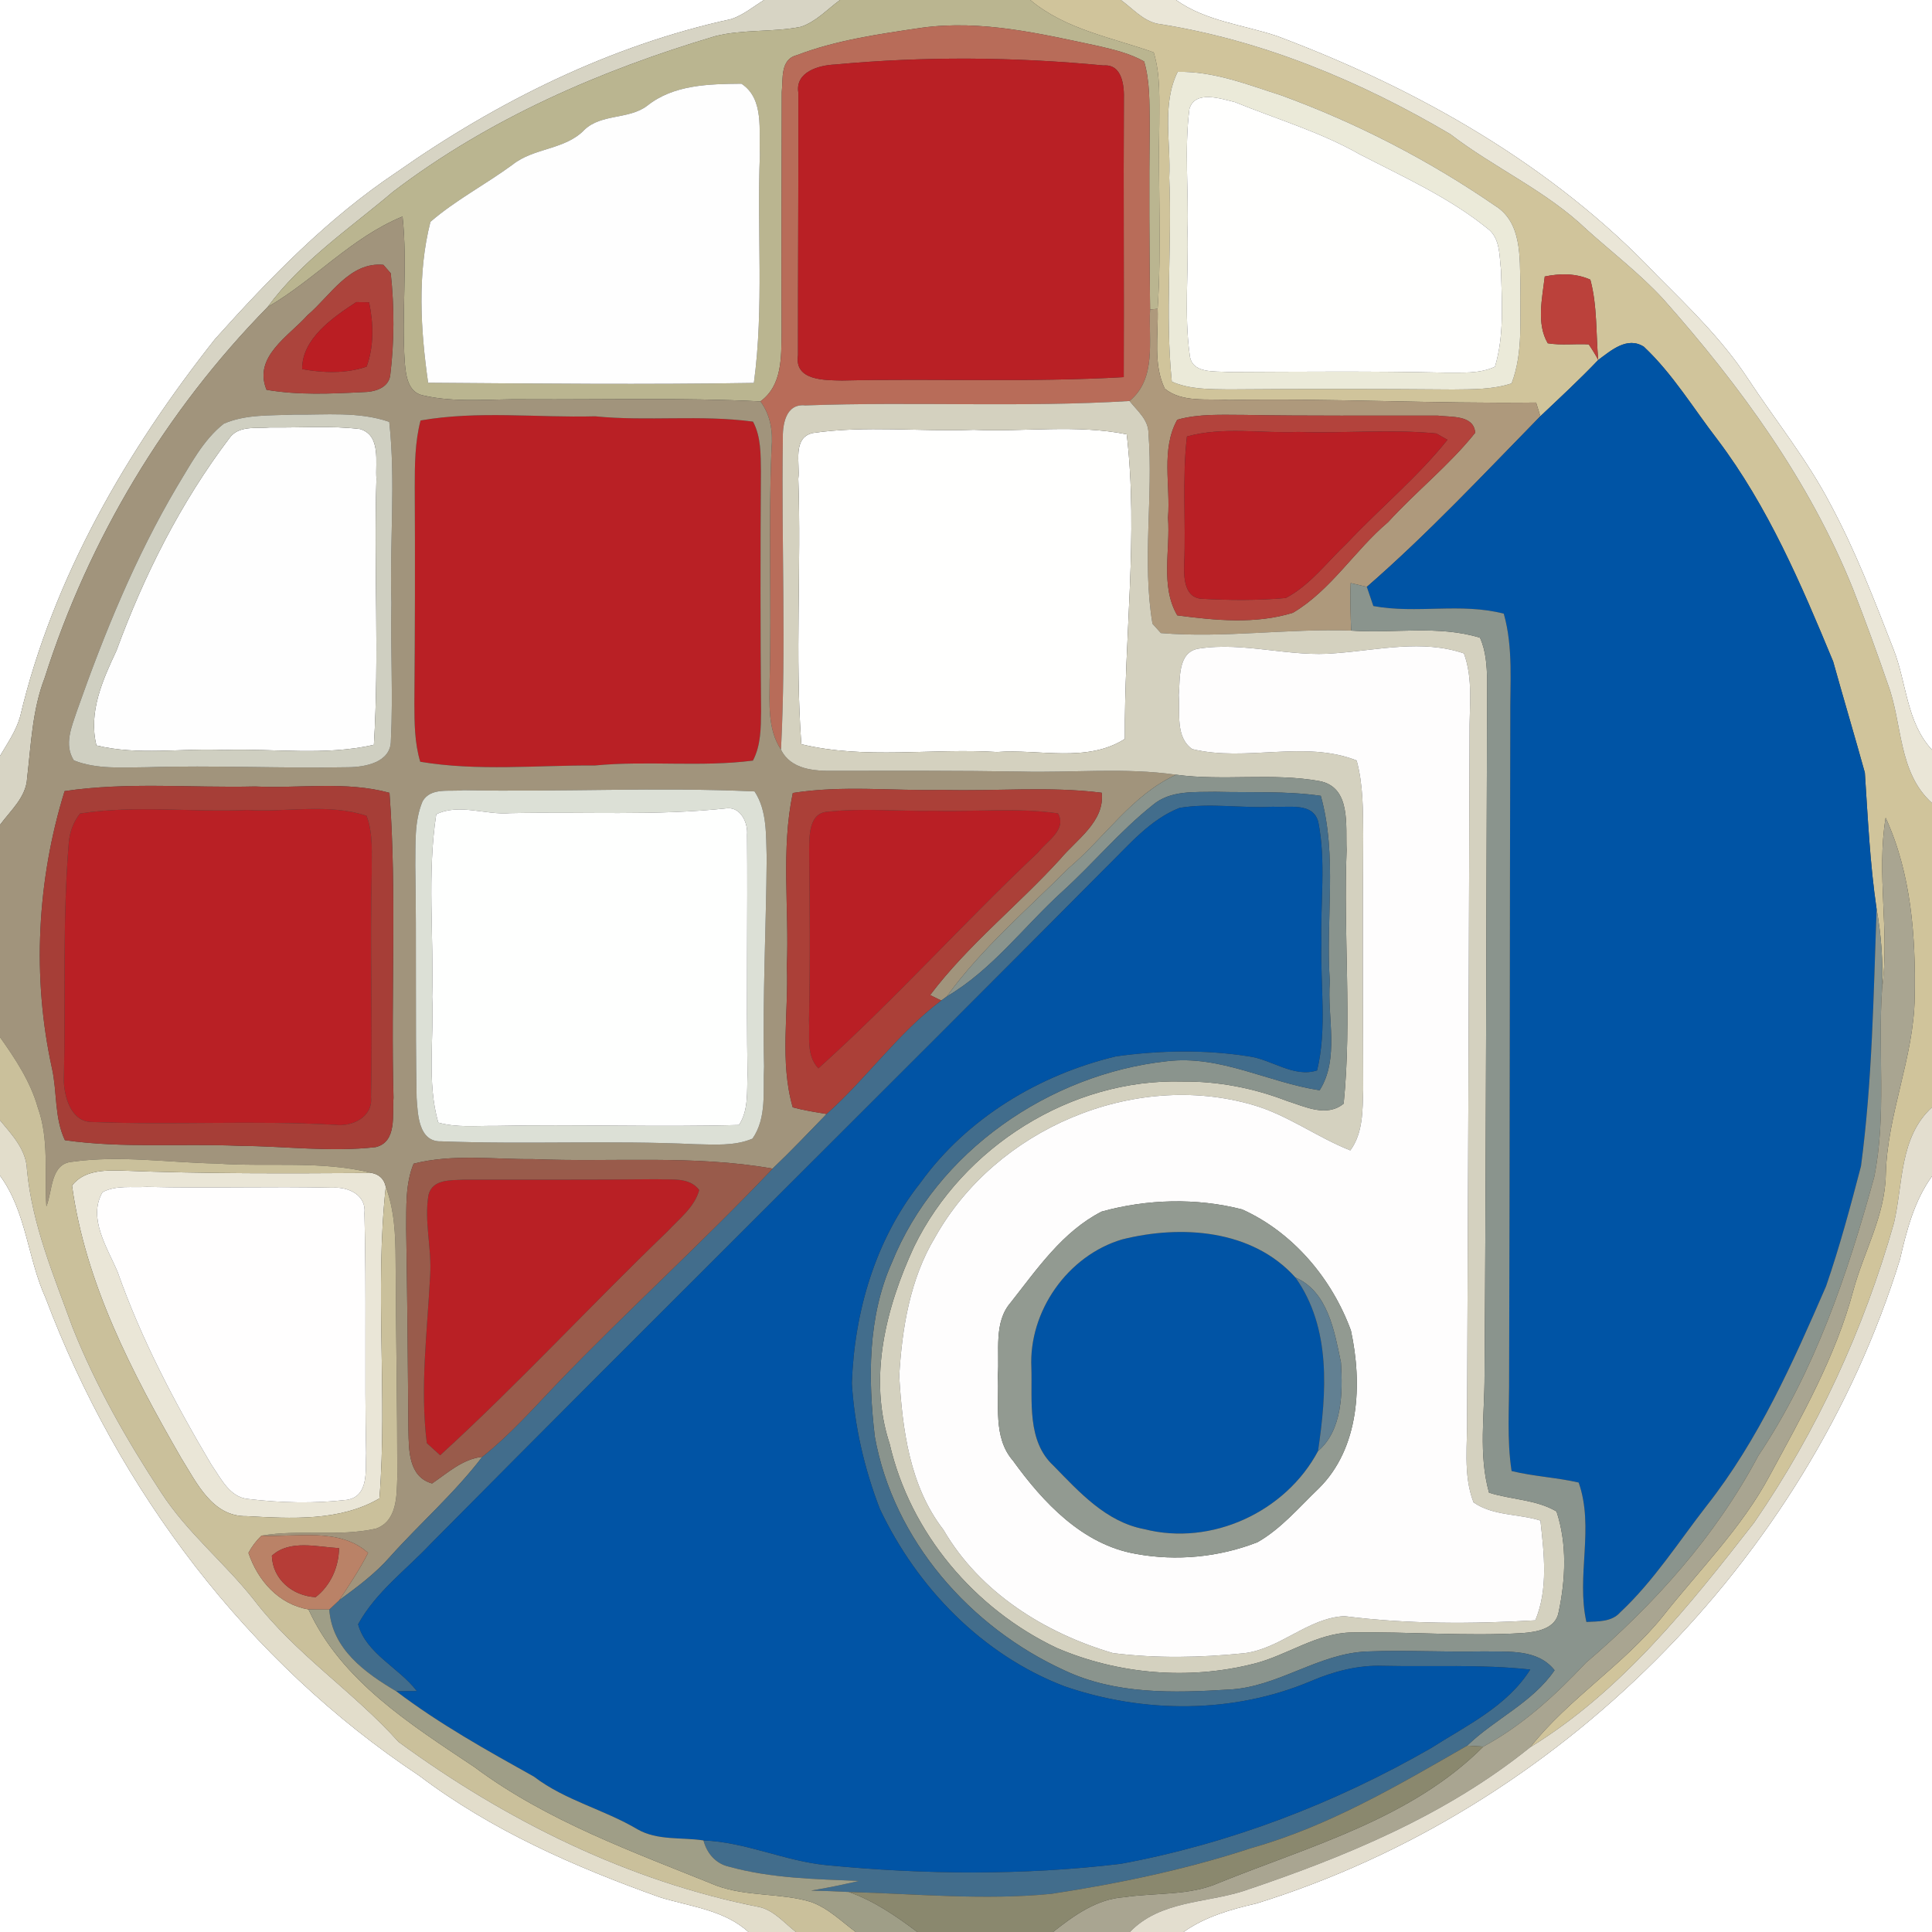 <?xml version="1.0" encoding="UTF-8" ?>
<!DOCTYPE svg PUBLIC "-//W3C//DTD SVG 1.1//EN" "http://www.w3.org/Graphics/SVG/1.1/DTD/svg11.dtd">
<svg width="250pt" height="250pt" viewBox="0 0 250 250" version="1.1" xmlns="http://www.w3.org/2000/svg">
<rect x="0" y="0" width="250" height="250" fill="#333333" stroke="none"/>
<g id="#ffffffff">
<path fill="#ffffff" opacity="1.00" d=" M 0.00 0.00 L 98.86 0.00 C 97.48 0.86 96.20 1.93 94.65 2.46 C 79.00 5.86 64.35 13.13 51.30 22.30 C 42.42 28.23 34.93 35.95 27.84 43.86 C 16.41 58.30 6.88 74.70 2.60 92.74 C 2.08 94.59 0.96 96.18 0.00 97.82 L 0.00 0.00 Z" />
<path fill="#ffffff" opacity="1.00" d=" M 152.18 0.00 L 250.00 0.00 L 250.00 97.03 C 246.67 93.44 246.73 88.36 245.02 84.02 C 242.53 77.64 240.08 71.22 236.82 65.18 C 233.80 59.40 229.67 54.32 226.10 48.88 C 222.84 43.93 218.56 39.79 214.39 35.61 C 200.93 21.39 183.51 11.53 165.31 4.69 C 160.90 3.20 156.07 2.77 152.18 0.00 Z" />
<path fill="#ffffff" opacity="1.00" d=" M 0.00 152.13 C 3.42 156.80 3.56 162.80 5.90 167.96 C 15.27 192.81 32.03 215.05 54.24 229.77 C 63.58 236.84 74.40 241.59 85.37 245.50 C 89.31 246.72 93.66 247.11 96.85 250.00 L 0.00 250.00 L 0.00 152.13 Z" />
<path fill="#ffffff" opacity="1.00" d=" M 245.85 162.98 C 246.72 159.20 247.70 155.39 250.00 152.20 L 250.00 250.00 L 153.15 250.00 C 155.96 248.01 159.26 247.07 162.57 246.31 C 201.63 234.20 233.77 202.03 245.85 162.98 Z" />
</g>
<g id="#d7d4c4ff">
<path fill="#d7d4c4" opacity="1.00" d=" M 98.86 0.00 L 108.70 0.00 C 107.05 1.20 105.60 2.82 103.63 3.47 C 99.98 4.20 96.18 3.76 92.55 4.68 C 77.71 9.09 63.22 15.38 50.85 24.82 C 45.25 29.57 39.02 33.74 34.63 39.73 C 21.43 53.18 11.49 69.77 5.78 87.72 C 4.18 91.86 4.02 96.33 3.51 100.69 C 3.38 103.17 1.37 104.87 0.00 106.74 L 0.00 97.82 C 0.96 96.18 2.08 94.59 2.60 92.74 C 6.88 74.70 16.41 58.30 27.84 43.86 C 34.93 35.95 42.42 28.23 51.30 22.30 C 64.35 13.13 79.00 5.86 94.65 2.46 C 96.20 1.93 97.48 0.86 98.86 0.00 Z" />
</g>
<g id="#bab590ff">
<path fill="#bab590" opacity="1.00" d=" M 108.70 0.00 L 133.32 0.00 C 137.91 3.84 143.84 4.84 149.29 6.78 C 150.20 9.76 149.99 12.93 150.01 16.01 C 149.84 23.99 150.32 31.98 149.80 39.96 L 148.82 40.05 C 148.72 32.03 148.68 24.00 148.77 15.98 C 148.73 13.30 148.81 10.55 148.05 7.95 C 146.24 6.93 144.20 6.44 142.19 5.97 C 134.67 4.37 127.01 2.53 119.28 3.59 C 113.82 4.40 108.26 5.17 103.08 7.15 C 100.94 7.69 101.34 10.25 101.16 11.92 C 101.15 22.29 101.10 32.66 101.14 43.03 C 101.09 46.19 101.25 49.86 98.40 51.94 C 88.27 51.43 78.13 51.73 68.00 51.67 C 63.58 51.59 59.06 52.17 54.71 51.16 C 52.77 50.75 52.52 48.56 52.38 46.94 C 51.94 40.64 52.76 34.31 52.09 28.02 C 45.50 30.71 40.71 36.21 34.63 39.73 C 39.02 33.74 45.25 29.57 50.85 24.82 C 63.22 15.38 77.71 9.09 92.55 4.68 C 96.18 3.76 99.98 4.20 103.63 3.47 C 105.60 2.82 107.05 1.20 108.70 0.00 M 83.74 13.69 C 81.35 15.49 77.83 14.69 75.63 16.79 C 73.13 19.41 69.08 19.09 66.31 21.32 C 62.83 23.87 58.97 25.88 55.70 28.70 C 53.98 35.42 54.42 42.70 55.40 49.53 C 69.44 49.63 83.51 49.78 97.55 49.55 C 98.88 39.77 97.93 29.85 98.33 20.00 C 98.17 16.94 98.93 12.79 95.94 10.83 C 91.76 10.87 87.17 10.94 83.74 13.69 Z" />
</g>
<g id="#d0c49bff">
<path fill="#d0c49b" opacity="1.00" d=" M 133.32 0.00 L 145.04 0.00 C 146.56 1.09 147.88 2.67 149.78 3.07 C 163.22 5.14 176.01 10.48 187.67 17.36 C 193.37 21.74 200.09 24.69 205.31 29.70 C 208.64 32.69 212.22 35.43 215.26 38.74 C 225.19 49.93 234.15 62.23 239.77 76.19 C 241.36 80.26 242.86 84.37 244.28 88.50 C 246.21 93.66 245.58 99.92 250.00 103.91 L 250.00 143.28 C 245.76 147.18 246.28 153.10 245.08 158.24 C 241.18 172.03 235.11 185.22 226.98 197.03 C 218.59 207.81 209.80 218.86 198.01 226.09 C 203.03 219.76 210.07 215.46 215.14 209.18 C 219.86 203.19 225.36 197.75 228.98 190.97 C 233.15 183.26 237.55 175.52 239.82 166.98 C 241.17 161.98 243.92 157.31 244.02 152.01 C 244.19 144.18 247.66 136.87 247.76 129.03 C 247.91 121.19 247.31 113.02 244.00 105.81 C 242.79 113.15 244.54 120.57 243.54 127.93 C 243.68 124.47 243.44 121.02 242.83 117.62 C 241.97 111.77 241.70 105.87 241.31 99.98 C 239.98 95.18 238.55 90.40 237.21 85.60 C 233.08 75.62 228.79 65.55 222.23 56.87 C 219.12 52.84 216.45 48.38 212.72 44.87 C 210.57 43.49 208.47 45.35 206.81 46.58 C 206.50 43.11 206.70 39.57 205.79 36.19 C 203.93 35.35 201.84 35.37 199.89 35.78 C 199.57 38.57 198.79 41.89 200.28 44.42 C 202.03 44.71 203.81 44.46 205.58 44.56 C 206.02 45.20 206.44 45.88 206.81 46.58 C 204.41 49.10 201.85 51.47 199.32 53.86 C 199.18 53.42 198.91 52.53 198.77 52.09 C 185.51 52.25 172.24 51.52 158.97 51.76 C 156.24 51.55 152.99 52.14 150.72 50.29 C 149.19 47.11 149.91 43.38 149.80 39.96 C 150.32 31.98 149.84 23.99 150.01 16.01 C 149.99 12.93 150.20 9.76 149.29 6.78 C 143.84 4.84 137.91 3.84 133.32 0.00 M 152.39 9.30 C 150.30 13.53 151.53 18.46 151.30 23.00 C 151.68 31.79 150.74 40.63 151.63 49.38 C 153.94 50.40 156.52 50.36 159.00 50.39 C 168.66 50.31 178.32 50.32 187.99 50.40 C 190.54 50.37 193.15 50.42 195.60 49.61 C 197.14 45.58 196.64 41.16 196.74 36.94 C 196.63 33.33 196.98 28.77 193.42 26.59 C 184.87 20.72 175.57 15.91 165.82 12.35 C 161.46 10.96 157.05 9.19 152.39 9.30 Z" />
</g>
<g id="#eae6d7ff">
<path fill="#eae6d7" opacity="1.00" d=" M 145.04 0.00 L 152.18 0.00 C 156.07 2.77 160.90 3.20 165.31 4.69 C 183.51 11.53 200.93 21.39 214.39 35.61 C 218.56 39.79 222.84 43.93 226.10 48.88 C 229.67 54.32 233.80 59.40 236.82 65.18 C 240.08 71.22 242.53 77.64 245.02 84.02 C 246.73 88.36 246.67 93.44 250.00 97.03 L 250.00 103.91 C 245.58 99.92 246.21 93.66 244.28 88.50 C 242.86 84.37 241.36 80.26 239.77 76.19 C 234.15 62.23 225.19 49.93 215.26 38.74 C 212.22 35.43 208.64 32.69 205.31 29.70 C 200.09 24.69 193.37 21.74 187.67 17.36 C 176.01 10.48 163.22 5.14 149.78 3.07 C 147.88 2.67 146.56 1.09 145.04 0.00 Z" />
<path fill="#eae6d7" opacity="1.00" d=" M 9.32 153.41 C 10.83 151.45 13.43 151.42 15.67 151.47 C 26.48 151.90 37.30 151.84 48.11 151.78 C 49.10 151.98 49.71 152.58 49.92 153.57 C 48.47 166.97 50.16 180.49 49.10 193.89 C 44.00 196.89 37.63 196.50 31.91 196.19 C 27.46 196.28 25.44 191.85 23.43 188.64 C 17.12 177.69 11.05 166.06 9.32 153.41 M 13.26 154.27 C 11.33 157.63 13.88 161.43 15.22 164.59 C 18.30 173.34 22.64 181.58 27.36 189.54 C 28.59 191.29 29.70 193.76 32.13 193.97 C 36.35 194.47 40.66 194.58 44.89 194.08 C 47.79 193.62 47.27 190.18 47.38 188.03 C 47.15 177.69 47.44 167.35 47.16 157.02 C 47.44 154.63 45.06 153.55 43.03 153.69 C 35.02 153.50 27.01 153.78 19.00 153.58 C 17.10 153.70 15.00 153.33 13.26 154.27 Z" />
</g>
<g id="#b86c59ff">
<path fill="#b86c59" opacity="1.00" d=" M 103.08 7.15 C 108.26 5.17 113.82 4.40 119.28 3.59 C 127.01 2.53 134.67 4.37 142.19 5.97 C 144.20 6.44 146.24 6.93 148.05 7.95 C 148.81 10.55 148.73 13.30 148.77 15.98 C 148.68 24.00 148.72 32.03 148.82 40.05 C 148.59 44.07 149.71 48.97 146.16 51.89 C 132.19 52.74 118.18 51.95 104.21 52.46 C 101.61 52.18 101.24 55.04 101.30 56.97 C 101.10 70.31 101.75 83.67 101.06 97.00 C 99.29 94.33 99.59 91.03 99.59 87.99 C 99.85 77.98 99.40 67.97 99.84 57.96 C 100.03 55.82 99.70 53.69 98.40 51.94 C 101.25 49.86 101.09 46.19 101.14 43.03 C 101.10 32.66 101.15 22.29 101.16 11.92 C 101.34 10.25 100.94 7.69 103.08 7.15 M 103.31 12.01 C 103.33 23.33 103.25 34.66 103.26 45.98 C 102.77 49.28 106.74 49.19 108.96 49.24 C 121.11 48.96 133.29 49.50 145.41 48.80 C 145.46 36.86 145.36 24.90 145.43 12.96 C 145.49 11.15 145.25 8.28 142.79 8.47 C 131.25 7.36 119.59 7.27 108.04 8.35 C 105.95 8.44 102.86 9.31 103.31 12.01 Z" />
</g>
<g id="#b92025ff">
<path fill="#b92025" opacity="1.00" d=" M 103.31 12.01 C 102.86 9.31 105.95 8.44 108.04 8.35 C 119.59 7.27 131.25 7.36 142.79 8.47 C 145.25 8.28 145.49 11.15 145.43 12.96 C 145.36 24.90 145.46 36.86 145.41 48.80 C 133.29 49.50 121.11 48.96 108.96 49.24 C 106.74 49.19 102.77 49.28 103.26 45.98 C 103.25 34.66 103.33 23.33 103.31 12.01 Z" />
<path fill="#b92025" opacity="1.00" d=" M 54.42 54.41 C 61.86 53.11 69.48 54.07 77.00 53.87 C 83.80 54.55 90.67 53.64 97.44 54.56 C 98.49 56.53 98.43 58.82 98.46 60.99 C 98.39 71.33 98.39 81.68 98.48 92.02 C 98.46 94.18 98.46 96.45 97.43 98.42 C 90.66 99.29 83.80 98.40 77.00 99.05 C 69.47 99.01 61.84 99.82 54.38 98.57 C 53.64 96.12 53.63 93.54 53.62 91.00 C 53.70 81.67 53.72 72.33 53.67 63.00 C 53.67 60.13 53.69 57.21 54.42 54.41 Z" />
<path fill="#b92025" opacity="1.00" d=" M 10.35 105.27 C 17.49 104.15 24.79 105.13 32.00 104.81 C 37.12 105.13 42.48 103.92 47.43 105.56 C 48.33 107.93 48.07 110.52 48.10 113.00 C 47.87 122.66 48.22 132.33 48.01 141.98 C 48.27 144.55 45.56 145.84 43.36 145.55 C 32.92 144.96 22.46 145.60 12.02 145.19 C 9.29 145.26 8.36 142.16 8.26 139.96 C 8.50 129.65 8.05 119.33 8.90 109.03 C 9.02 107.67 9.50 106.35 10.35 105.27 Z" />
<path fill="#b92025" opacity="1.00" d=" M 55.45 154.61 C 55.97 152.57 58.31 152.74 59.96 152.65 C 68.31 152.63 76.66 152.68 85.01 152.59 C 86.89 152.71 89.18 152.26 90.48 153.99 C 89.87 156.23 87.88 157.71 86.36 159.36 C 76.45 168.89 67.11 179.04 56.96 188.31 C 56.53 187.92 55.66 187.14 55.23 186.74 C 54.33 179.52 55.30 172.25 55.66 165.03 C 55.89 161.55 54.86 158.05 55.45 154.61 Z" />
</g>
<g id="#ebead9ff">
<path fill="#ebead9" opacity="1.00" d=" M 152.39 9.30 C 157.05 9.19 161.46 10.96 165.82 12.35 C 175.57 15.91 184.87 20.72 193.42 26.59 C 196.98 28.77 196.63 33.33 196.74 36.94 C 196.64 41.16 197.14 45.58 195.60 49.61 C 193.15 50.42 190.54 50.37 187.99 50.40 C 178.32 50.32 168.66 50.31 159.00 50.39 C 156.52 50.36 153.94 50.40 151.63 49.38 C 150.74 40.63 151.68 31.79 151.30 23.00 C 151.53 18.46 150.30 13.53 152.39 9.30 M 153.91 14.09 C 153.23 19.36 153.83 24.70 153.66 30.00 C 153.81 35.29 153.22 40.62 153.94 45.87 C 154.14 48.40 157.15 48.00 158.95 48.14 C 168.30 48.10 177.66 48.01 187.01 48.22 C 189.16 48.19 191.44 48.40 193.45 47.45 C 194.66 43.41 194.34 39.12 194.23 34.96 C 194.00 33.11 194.16 30.80 192.47 29.56 C 187.48 25.52 181.57 22.88 175.91 19.95 C 170.83 17.06 165.18 15.41 159.79 13.21 C 158.00 12.78 154.63 11.62 153.91 14.09 Z" />
</g>
<g id="#fefefeff">
<path fill="#fefefe" opacity="1.00" d=" M 83.74 13.69 C 87.17 10.94 91.76 10.87 95.94 10.83 C 98.93 12.79 98.17 16.94 98.33 20.00 C 97.93 29.85 98.88 39.77 97.55 49.55 C 83.51 49.78 69.44 49.63 55.40 49.53 C 54.42 42.70 53.98 35.42 55.70 28.70 C 58.97 25.88 62.83 23.87 66.31 21.32 C 69.08 19.09 73.13 19.41 75.63 16.79 C 77.83 14.69 81.35 15.49 83.74 13.69 Z" />
<path fill="#fefefe" opacity="1.00" d=" M 29.69 56.69 C 30.88 55.00 33.19 55.48 34.96 55.31 C 38.84 55.37 42.74 55.05 46.60 55.52 C 49.34 56.36 48.55 59.79 48.71 61.97 C 48.36 73.43 49.09 84.94 48.38 96.38 C 42.02 97.83 35.45 96.83 29.00 97.05 C 23.50 96.79 17.88 97.78 12.48 96.46 C 11.41 92.16 13.28 88.00 15.07 84.19 C 18.65 74.42 23.39 65.00 29.69 56.69 Z" />
</g>
<g id="#fffffeff">
<path fill="#fffffe" opacity="1.00" d=" M 153.91 14.09 C 154.63 11.62 158.00 12.78 159.79 13.21 C 165.18 15.41 170.83 17.06 175.91 19.95 C 181.57 22.88 187.48 25.52 192.47 29.56 C 194.16 30.80 194.00 33.11 194.23 34.96 C 194.34 39.12 194.66 43.41 193.45 47.45 C 191.44 48.40 189.16 48.19 187.01 48.22 C 177.66 48.01 168.30 48.10 158.95 48.14 C 157.15 48.00 154.14 48.40 153.94 45.87 C 153.22 40.62 153.81 35.29 153.66 30.00 C 153.83 24.70 153.23 19.36 153.91 14.09 Z" />
<path fill="#fffffe" opacity="1.00" d=" M 103.30 61.96 C 103.55 60.00 102.49 56.64 105.17 56.03 C 112.05 55.03 119.07 55.88 126.00 55.61 C 132.59 55.91 139.29 54.89 145.80 56.20 C 147.32 69.27 145.45 82.48 145.56 95.61 C 140.67 98.75 134.47 96.90 129.00 97.31 C 120.59 96.79 111.95 98.30 103.69 96.30 C 102.86 84.90 103.70 73.40 103.30 61.96 Z" />
</g>
<g id="#a1947cff">
<path fill="#a1947c" opacity="1.00" d=" M 34.63 39.73 C 40.71 36.21 45.50 30.71 52.09 28.02 C 52.76 34.31 51.94 40.64 52.38 46.94 C 52.52 48.56 52.77 50.75 54.71 51.16 C 59.06 52.17 63.58 51.59 68.00 51.67 C 78.13 51.73 88.27 51.43 98.40 51.94 C 99.70 53.69 100.03 55.82 99.84 57.96 C 99.40 67.97 99.85 77.98 99.59 87.99 C 99.59 91.03 99.29 94.33 101.06 97.00 C 102.33 99.60 105.40 99.78 107.93 99.75 C 115.95 99.74 123.98 99.71 132.00 99.84 C 138.73 100.02 145.49 99.29 152.19 100.25 C 146.46 102.87 142.99 108.35 138.31 112.31 C 132.90 117.72 127.01 122.72 122.51 128.95 L 121.80 129.47 C 121.44 129.29 120.72 128.94 120.36 128.76 C 125.25 122.28 131.71 117.18 137.17 111.19 C 139.28 108.65 142.99 106.30 142.56 102.58 C 135.74 101.72 128.85 102.41 122.00 102.21 C 115.54 102.36 109.01 101.59 102.59 102.61 C 101.04 109.96 102.13 117.54 101.82 125.00 C 102.06 131.08 100.87 137.35 102.58 143.29 C 104.02 143.68 105.50 143.91 106.97 144.15 C 104.66 146.53 102.38 148.93 99.98 151.22 C 89.74 149.41 79.32 150.41 69.00 149.99 C 63.85 150.03 58.57 149.29 53.52 150.58 C 52.43 153.25 52.59 156.18 52.56 159.00 C 52.70 167.69 52.79 176.37 52.85 185.06 C 52.91 187.63 52.84 191.10 55.91 191.96 C 57.95 190.58 59.84 188.80 62.41 188.51 C 58.84 193.20 54.38 197.08 50.46 201.46 C 48.55 203.64 46.21 205.37 43.88 207.08 C 45.20 205.08 46.55 203.08 47.63 200.94 C 43.93 197.61 38.39 198.95 33.84 198.71 C 38.75 197.87 43.81 198.89 48.66 197.80 C 51.43 196.80 51.33 193.49 51.41 191.07 C 51.41 181.71 51.23 172.36 51.19 163.01 C 51.18 159.83 51.04 156.58 49.92 153.57 C 49.71 152.58 49.10 151.98 48.11 151.78 C 41.54 150.14 34.72 151.03 28.04 150.56 C 21.81 150.44 15.55 149.47 9.35 150.33 C 6.49 150.56 6.82 154.12 6.00 156.11 C 5.73 151.84 6.38 147.43 4.89 143.31 C 3.94 139.96 2.00 137.03 0.00 134.21 L 0.00 106.74 C 1.37 104.87 3.38 103.17 3.51 100.69 C 4.02 96.33 4.18 91.86 5.78 87.72 C 11.49 69.77 21.43 53.18 34.63 39.73 M 39.79 40.79 C 37.37 43.51 32.73 46.15 34.49 50.44 C 38.61 51.15 42.82 50.95 46.98 50.74 C 48.39 50.73 50.23 50.26 50.49 48.61 C 51.03 44.23 51.04 39.75 50.56 35.36 C 50.32 35.09 49.85 34.55 49.61 34.27 C 45.24 33.85 42.72 38.31 39.79 40.79 M 28.95 54.83 C 26.26 56.96 24.66 60.11 22.90 62.98 C 17.50 72.12 13.48 81.99 9.96 91.98 C 9.28 94.04 8.24 96.34 9.56 98.40 C 12.56 99.58 15.85 99.29 19.01 99.28 C 27.69 99.01 36.37 99.45 45.05 99.28 C 47.26 99.27 50.59 98.65 50.58 95.83 C 50.88 89.89 50.52 83.94 50.65 78.00 C 50.40 70.20 51.22 62.35 50.37 54.59 C 46.40 53.22 42.12 53.70 38.00 53.65 C 34.98 53.79 31.78 53.59 28.95 54.83 M 54.42 54.41 C 53.69 57.21 53.67 60.13 53.67 63.00 C 53.72 72.33 53.70 81.67 53.62 91.00 C 53.63 93.54 53.64 96.12 54.38 98.57 C 61.84 99.82 69.47 99.01 77.00 99.05 C 83.80 98.40 90.66 99.29 97.43 98.42 C 98.46 96.45 98.46 94.18 98.48 92.02 C 98.39 81.68 98.39 71.33 98.46 60.99 C 98.43 58.82 98.49 56.53 97.44 54.56 C 90.67 53.64 83.80 54.55 77.00 53.87 C 69.48 54.07 61.86 53.11 54.42 54.41 M 8.36 102.37 C 4.80 113.85 4.13 126.43 6.72 138.21 C 7.41 141.28 7.02 144.64 8.40 147.54 C 15.89 148.61 23.49 147.94 31.03 148.27 C 36.88 148.31 42.76 149.10 48.60 148.44 C 51.41 147.78 50.75 144.20 50.92 142.04 C 50.56 128.89 51.37 115.69 50.40 102.59 C 44.73 101.04 38.79 102.05 33.00 101.77 C 24.79 101.97 16.50 101.16 8.36 102.37 M 54.68 103.69 C 53.58 106.31 53.79 109.23 53.74 112.00 C 53.91 122.02 53.72 132.04 53.91 142.05 C 54.07 144.20 54.14 147.81 57.14 147.69 C 68.08 148.11 79.06 147.54 90.00 148.06 C 92.46 148.10 95.05 148.32 97.37 147.34 C 99.26 144.63 98.71 141.12 98.87 138.00 C 98.66 129.00 99.14 120.00 99.21 111.00 C 99.10 108.12 99.30 104.93 97.64 102.41 C 85.10 101.83 72.51 102.50 59.95 102.25 C 58.19 102.48 55.74 101.84 54.68 103.69 Z" />
</g>
<g id="#ac443cff">
<path fill="#ac443c" opacity="1.00" d=" M 39.79 40.79 C 42.72 38.31 45.24 33.85 49.61 34.27 C 49.85 34.55 50.32 35.09 50.56 35.36 C 51.04 39.75 51.03 44.23 50.49 48.61 C 50.23 50.26 48.39 50.73 46.98 50.74 C 42.82 50.95 38.61 51.15 34.49 50.44 C 32.73 46.15 37.37 43.51 39.79 40.79 M 39.10 47.76 C 41.86 48.27 44.76 48.36 47.44 47.44 C 48.41 44.77 48.33 41.86 47.76 39.12 C 47.35 39.11 46.52 39.10 46.10 39.09 C 43.10 41.06 39.06 43.82 39.10 47.76 Z" />
</g>
<g id="#bb413bff">
<path fill="#bb413b" opacity="1.00" d=" M 199.89 35.78 C 201.84 35.37 203.93 35.35 205.79 36.19 C 206.70 39.57 206.50 43.11 206.81 46.58 C 206.44 45.88 206.02 45.20 205.58 44.56 C 203.81 44.46 202.03 44.71 200.28 44.42 C 198.79 41.89 199.57 38.57 199.89 35.78 Z" />
</g>
<g id="#ba1e23ff">
<path fill="#ba1e23" opacity="1.00" d=" M 39.10 47.76 C 39.06 43.82 43.10 41.06 46.10 39.09 C 46.52 39.10 47.35 39.11 47.76 39.12 C 48.33 41.86 48.41 44.77 47.44 47.44 C 44.76 48.36 41.86 48.27 39.10 47.76 Z" />
</g>
<g id="#ae997cff">
<path fill="#ae997c" opacity="1.00" d=" M 148.82 40.05 L 149.80 39.96 C 149.91 43.38 149.19 47.11 150.72 50.29 C 152.99 52.14 156.24 51.55 158.97 51.76 C 172.24 51.52 185.51 52.25 198.77 52.09 C 198.91 52.53 199.18 53.42 199.32 53.86 C 191.98 61.36 184.79 69.05 176.87 75.94 C 176.34 75.82 175.30 75.57 174.78 75.45 C 174.68 77.50 174.77 79.55 174.84 81.60 C 166.63 81.30 158.41 82.60 150.22 81.92 C 149.95 81.62 149.41 81.01 149.13 80.71 C 147.76 72.57 149.25 64.26 148.61 56.06 C 148.61 54.30 147.15 53.15 146.16 51.89 C 149.71 48.97 148.59 44.07 148.82 40.05 M 152.34 54.31 C 150.20 58.14 151.48 62.81 151.14 67.00 C 151.46 71.17 150.12 75.85 152.34 79.63 C 157.26 80.28 162.50 80.79 167.31 79.29 C 172.23 76.37 175.28 71.23 179.61 67.57 C 183.24 63.59 187.53 60.21 190.89 56.00 C 190.71 53.65 187.75 54.01 186.05 53.78 C 177.70 53.76 169.35 53.84 161.00 53.69 C 158.11 53.69 155.16 53.52 152.34 54.31 Z" />
</g>
<g id="#0054a5ff">
<path fill="#0054a5" opacity="1.00" d=" M 206.81 46.58 C 208.47 45.35 210.57 43.49 212.72 44.87 C 216.45 48.38 219.12 52.84 222.23 56.87 C 228.79 65.55 233.08 75.62 237.21 85.60 C 238.55 90.40 239.98 95.18 241.31 99.98 C 241.70 105.87 241.97 111.77 242.83 117.62 C 242.43 128.73 242.28 139.87 240.81 150.90 C 239.45 156.12 238.05 161.34 236.29 166.44 C 232.00 176.32 227.56 186.31 220.85 194.83 C 217.21 199.51 214.00 204.57 209.65 208.64 C 208.55 209.89 206.79 209.80 205.28 209.88 C 203.94 203.93 206.33 197.69 204.28 191.84 C 201.41 191.18 198.45 191.05 195.60 190.35 C 194.97 186.27 195.31 182.11 195.28 178.00 C 195.37 149.66 195.36 121.33 195.43 93.00 C 195.38 88.47 195.84 83.83 194.59 79.41 C 189.06 77.96 183.28 79.46 177.71 78.42 C 177.50 77.80 177.08 76.56 176.87 75.94 C 184.79 69.05 191.98 61.36 199.32 53.86 C 201.85 51.47 204.41 49.10 206.81 46.58 Z" />
</g>
<g id="#d4d1bfff">
<path fill="#d4d1bf" opacity="1.00" d=" M 101.30 56.97 C 101.24 55.04 101.61 52.18 104.21 52.46 C 118.18 51.95 132.19 52.74 146.16 51.89 C 147.15 53.15 148.61 54.30 148.61 56.06 C 149.25 64.26 147.76 72.57 149.13 80.71 C 149.41 81.01 149.95 81.62 150.22 81.92 C 158.41 82.60 166.63 81.30 174.84 81.60 C 180.38 81.99 186.12 80.86 191.51 82.52 C 192.28 84.22 192.39 86.11 192.44 87.95 C 192.32 117.97 192.31 147.98 192.10 178.00 C 192.11 183.04 191.30 188.22 192.68 193.15 C 195.55 194.07 198.77 194.02 201.41 195.58 C 202.80 199.76 202.59 204.38 201.68 208.64 C 201.29 210.79 198.83 211.18 197.04 211.32 C 189.68 211.76 182.31 211.12 174.95 211.24 C 170.35 211.30 166.52 214.25 162.15 215.31 C 153.77 217.42 144.66 216.65 136.73 213.24 C 126.11 208.20 117.77 198.36 115.12 186.83 C 112.31 178.30 114.64 169.18 118.29 161.30 C 124.58 148.42 138.60 139.53 153.01 139.95 C 157.64 139.90 162.24 140.80 166.56 142.47 C 168.89 143.20 171.65 144.61 173.87 142.81 C 174.96 131.93 173.81 120.92 174.25 109.99 C 174.10 106.86 174.88 101.86 170.73 101.07 C 164.62 99.97 158.35 101.08 152.19 100.25 C 145.49 99.29 138.73 100.02 132.00 99.84 C 123.98 99.71 115.95 99.74 107.93 99.75 C 105.40 99.78 102.33 99.60 101.06 97.00 C 101.75 83.67 101.10 70.31 101.30 56.97 M 103.30 61.96 C 103.70 73.40 102.86 84.90 103.69 96.30 C 111.95 98.30 120.59 96.79 129.00 97.31 C 134.47 96.90 140.67 98.75 145.56 95.61 C 145.45 82.48 147.32 69.27 145.80 56.20 C 139.29 54.89 132.59 55.91 126.00 55.61 C 119.07 55.88 112.05 55.03 105.17 56.03 C 102.49 56.64 103.55 60.00 103.30 61.96 M 152.53 89.97 C 152.71 92.29 152.08 95.39 154.27 96.93 C 161.22 98.63 168.85 95.74 175.55 98.41 C 176.40 101.53 176.37 104.79 176.40 108.00 C 176.32 119.00 176.36 130.00 176.40 141.00 C 176.31 143.67 176.40 146.60 174.73 148.86 C 170.42 147.16 166.63 144.28 162.14 142.98 C 146.65 138.47 128.85 146.10 121.01 160.09 C 117.76 165.47 116.72 171.87 116.36 178.05 C 116.77 184.96 117.70 192.30 122.08 197.95 C 126.78 206.05 135.20 211.33 144.02 213.91 C 149.63 214.61 155.35 214.50 160.97 213.93 C 165.67 213.38 169.23 209.36 173.97 209.13 C 182.15 210.17 190.45 210.15 198.67 209.67 C 200.36 205.63 199.80 201.00 199.33 196.76 C 196.48 195.86 193.18 196.17 190.67 194.40 C 189.28 190.77 189.93 186.79 189.84 183.00 C 189.97 153.67 190.08 124.33 190.16 95.00 C 190.11 91.52 190.66 87.89 189.43 84.55 C 184.07 82.72 178.36 84.11 172.88 84.52 C 166.94 85.09 161.04 83.01 155.11 83.93 C 152.33 84.37 152.73 87.89 152.53 89.97 Z" />
</g>
<g id="#cfcfc1ff">
<path fill="#cfcfc1" opacity="1.00" d=" M 28.95 54.83 C 31.78 53.59 34.98 53.79 38.00 53.65 C 42.12 53.70 46.40 53.22 50.37 54.59 C 51.22 62.35 50.40 70.20 50.65 78.00 C 50.52 83.94 50.88 89.89 50.58 95.83 C 50.59 98.65 47.26 99.27 45.05 99.28 C 36.37 99.45 27.69 99.01 19.01 99.28 C 15.85 99.29 12.56 99.58 9.56 98.40 C 8.24 96.34 9.28 94.04 9.96 91.98 C 13.48 81.99 17.50 72.12 22.90 62.98 C 24.66 60.11 26.26 56.96 28.95 54.83 M 29.69 56.69 C 23.39 65.00 18.65 74.42 15.07 84.19 C 13.28 88.00 11.41 92.16 12.48 96.46 C 17.88 97.78 23.50 96.79 29.00 97.05 C 35.45 96.83 42.02 97.83 48.38 96.38 C 49.09 84.94 48.36 73.43 48.71 61.97 C 48.55 59.79 49.34 56.36 46.60 55.52 C 42.74 55.05 38.84 55.37 34.96 55.31 C 33.19 55.48 30.88 55.00 29.69 56.69 Z" />
</g>
<g id="#b3433cff">
<path fill="#b3433c" opacity="1.00" d=" M 152.34 54.31 C 155.16 53.52 158.11 53.69 161.00 53.69 C 169.35 53.84 177.70 53.76 186.05 53.78 C 187.75 54.01 190.71 53.65 190.89 56.00 C 187.53 60.21 183.24 63.59 179.61 67.57 C 175.28 71.23 172.23 76.37 167.31 79.29 C 162.50 80.79 157.26 80.28 152.34 79.63 C 150.12 75.85 151.46 71.17 151.14 67.00 C 151.48 62.81 150.20 58.14 152.34 54.31 M 153.59 56.48 C 152.95 61.98 153.47 67.53 153.23 73.05 C 153.18 74.67 153.25 77.24 155.36 77.47 C 159.02 77.68 162.73 77.71 166.38 77.38 C 169.55 75.71 171.73 72.71 174.30 70.29 C 178.56 65.76 183.41 61.77 187.30 56.91 C 186.94 56.70 186.22 56.29 185.86 56.09 C 179.93 55.51 173.95 56.10 168.00 55.89 C 163.21 56.10 158.27 55.18 153.59 56.48 Z" />
</g>
<g id="#b91f25ff">
<path fill="#b91f25" opacity="1.00" d=" M 153.59 56.48 C 158.27 55.18 163.21 56.10 168.00 55.89 C 173.95 56.10 179.93 55.51 185.86 56.09 C 186.22 56.29 186.94 56.70 187.30 56.91 C 183.41 61.77 178.56 65.76 174.30 70.29 C 171.73 72.71 169.55 75.71 166.38 77.38 C 162.73 77.71 159.02 77.68 155.36 77.47 C 153.25 77.24 153.18 74.67 153.23 73.05 C 153.47 67.53 152.95 61.98 153.59 56.48 Z" />
<path fill="#b91f25" opacity="1.00" d=" M 104.70 109.96 C 104.74 108.14 104.65 105.15 107.15 105.03 C 111.74 104.53 116.38 105.01 121.00 104.91 C 126.29 105.06 131.63 104.49 136.90 105.25 C 138.10 107.36 135.43 108.87 134.32 110.32 C 124.65 119.43 115.77 129.38 105.90 138.25 C 104.29 136.57 104.80 134.11 104.68 132.00 C 104.85 124.65 104.78 117.30 104.70 109.96 Z" />
</g>
<g id="#8a948dff">
<path fill="#8a948d" opacity="1.00" d=" M 174.78 75.45 C 175.30 75.57 176.34 75.82 176.87 75.94 C 177.08 76.56 177.50 77.80 177.71 78.42 C 183.28 79.46 189.06 77.96 194.59 79.41 C 195.84 83.83 195.38 88.47 195.43 93.00 C 195.36 121.33 195.37 149.66 195.28 178.00 C 195.31 182.11 194.97 186.27 195.60 190.35 C 198.45 191.05 201.41 191.18 204.28 191.84 C 206.33 197.69 203.94 203.93 205.28 209.88 C 206.79 209.80 208.55 209.89 209.65 208.64 C 214.00 204.57 217.21 199.51 220.85 194.83 C 227.56 186.31 232.00 176.32 236.29 166.44 C 238.05 161.34 239.45 156.12 240.81 150.90 C 242.28 139.87 242.43 128.73 242.83 117.62 C 243.44 121.02 243.68 124.47 243.54 127.93 C 242.97 136.04 244.14 144.28 242.52 152.31 C 239.07 164.89 234.83 177.45 227.52 188.38 C 222.03 198.75 214.09 207.58 205.21 215.17 C 201.28 219.35 197.03 223.26 191.94 226.01 C 191.42 225.98 190.37 225.92 189.85 225.89 C 193.44 222.42 198.31 220.31 201.16 216.13 C 198.95 213.33 195.16 213.77 192.00 213.69 C 186.98 213.81 181.97 213.50 176.95 213.70 C 170.61 213.92 165.35 218.34 159.01 218.63 C 151.88 219.07 144.35 219.28 137.73 216.14 C 125.53 210.58 115.60 199.28 113.20 185.90 C 112.32 178.41 112.27 170.45 115.39 163.42 C 121.20 149.01 135.74 138.99 151.00 137.32 C 157.91 136.49 164.13 140.08 170.76 141.08 C 173.36 136.97 171.71 131.63 172.08 127.01 C 171.51 119.02 173.09 110.77 170.91 102.98 C 166.40 102.33 161.82 102.58 157.28 102.46 C 154.53 102.52 151.43 102.25 149.18 104.16 C 144.93 107.53 141.46 111.75 137.45 115.38 C 132.48 119.91 128.39 125.49 122.51 128.95 C 127.01 122.72 132.90 117.72 138.31 112.31 C 142.99 108.35 146.46 102.87 152.19 100.25 C 158.35 101.08 164.62 99.97 170.73 101.07 C 174.88 101.86 174.10 106.86 174.25 109.99 C 173.81 120.92 174.96 131.93 173.87 142.81 C 171.65 144.61 168.89 143.20 166.56 142.47 C 162.24 140.80 157.64 139.90 153.01 139.95 C 138.60 139.53 124.58 148.42 118.29 161.30 C 114.64 169.18 112.31 178.30 115.12 186.83 C 117.77 198.36 126.11 208.20 136.73 213.24 C 144.66 216.65 153.77 217.42 162.15 215.31 C 166.52 214.25 170.35 211.30 174.95 211.24 C 182.31 211.12 189.68 211.76 197.04 211.32 C 198.83 211.18 201.29 210.79 201.68 208.64 C 202.59 204.38 202.80 199.76 201.41 195.58 C 198.77 194.02 195.55 194.07 192.68 193.15 C 191.30 188.22 192.11 183.04 192.10 178.00 C 192.31 147.98 192.32 117.97 192.44 87.95 C 192.39 86.11 192.28 84.22 191.51 82.52 C 186.12 80.86 180.38 81.99 174.84 81.60 C 174.77 79.55 174.68 77.50 174.78 75.45 Z" />
</g>
<g id="#fefdfdff">
<path fill="#fefdfd" opacity="1.00" d=" M 152.53 89.97 C 152.73 87.89 152.33 84.37 155.11 83.93 C 161.04 83.01 166.94 85.09 172.88 84.52 C 178.36 84.11 184.07 82.72 189.43 84.55 C 190.66 87.89 190.11 91.52 190.16 95.00 C 190.08 124.33 189.97 153.67 189.84 183.00 C 189.93 186.79 189.28 190.77 190.67 194.40 C 193.18 196.17 196.48 195.86 199.33 196.76 C 199.80 201.00 200.36 205.63 198.67 209.67 C 190.45 210.15 182.15 210.17 173.97 209.13 C 169.23 209.36 165.67 213.38 160.97 213.93 C 155.35 214.50 149.63 214.61 144.02 213.91 C 135.20 211.33 126.78 206.05 122.08 197.95 C 117.70 192.30 116.77 184.96 116.36 178.05 C 116.72 171.87 117.76 165.47 121.01 160.09 C 128.85 146.10 146.65 138.47 162.14 142.98 C 166.63 144.28 170.42 147.16 174.73 148.86 C 176.40 146.60 176.31 143.67 176.40 141.00 C 176.36 130.00 176.32 119.00 176.40 108.00 C 176.37 104.79 176.40 101.53 175.55 98.41 C 168.85 95.74 161.22 98.63 154.27 96.93 C 152.08 95.39 152.71 92.29 152.53 89.97 M 142.55 156.78 C 137.50 159.36 134.21 164.20 130.79 168.54 C 128.54 171.13 129.36 174.86 129.12 178.00 C 129.32 181.68 128.45 185.99 131.08 189.01 C 134.99 194.43 140.09 199.88 146.98 201.07 C 152.22 202.04 157.76 201.50 162.72 199.56 C 165.79 197.81 168.11 195.03 170.63 192.62 C 175.95 187.38 176.30 179.05 174.81 172.17 C 172.35 165.45 167.32 159.47 160.74 156.50 C 154.84 154.98 148.42 155.15 142.55 156.78 Z" />
</g>
<g id="#a63e37ff">
<path fill="#a63e37" opacity="1.00" d=" M 8.36 102.37 C 16.50 101.16 24.79 101.97 33.00 101.77 C 38.79 102.05 44.73 101.04 50.40 102.59 C 51.37 115.69 50.56 128.89 50.92 142.04 C 50.75 144.20 51.41 147.78 48.60 148.44 C 42.76 149.10 36.88 148.31 31.03 148.27 C 23.49 147.94 15.89 148.61 8.40 147.54 C 7.02 144.64 7.41 141.28 6.72 138.21 C 4.13 126.43 4.80 113.85 8.36 102.37 M 10.35 105.27 C 9.50 106.35 9.02 107.67 8.90 109.03 C 8.05 119.33 8.50 129.65 8.26 139.96 C 8.36 142.16 9.29 145.26 12.02 145.19 C 22.46 145.60 32.92 144.96 43.36 145.55 C 45.56 145.84 48.27 144.55 48.01 141.98 C 48.22 132.33 47.87 122.66 48.10 113.00 C 48.07 110.52 48.33 107.93 47.43 105.56 C 42.48 103.92 37.12 105.13 32.00 104.81 C 24.79 105.13 17.49 104.15 10.35 105.27 Z" />
</g>
<g id="#dce0d6ff">
<path fill="#dce0d6" opacity="1.00" d=" M 54.68 103.69 C 55.74 101.84 58.19 102.48 59.95 102.25 C 72.51 102.50 85.10 101.83 97.64 102.41 C 99.30 104.93 99.10 108.12 99.21 111.00 C 99.14 120.00 98.66 129.00 98.87 138.00 C 98.71 141.12 99.26 144.63 97.37 147.34 C 95.05 148.32 92.46 148.10 90.00 148.06 C 79.06 147.54 68.08 148.11 57.14 147.69 C 54.14 147.81 54.07 144.20 53.91 142.05 C 53.72 132.04 53.91 122.02 53.74 112.00 C 53.79 109.23 53.58 106.31 54.68 103.69 M 56.45 105.37 C 55.25 113.18 56.16 121.13 55.92 129.00 C 56.18 134.40 55.21 140.00 56.71 145.26 C 59.08 145.93 61.57 145.66 64.00 145.69 C 74.53 145.46 85.09 145.87 95.62 145.57 C 96.89 143.65 96.63 141.23 96.73 139.04 C 96.57 128.70 96.76 118.35 96.67 108.02 C 96.80 106.50 95.87 104.44 94.10 104.59 C 84.76 105.59 75.37 105.02 66.00 105.22 C 62.86 105.49 59.39 103.92 56.45 105.37 Z" />
</g>
<g id="#ab4038ff">
<path fill="#ab4038" opacity="1.00" d=" M 102.59 102.61 C 109.01 101.59 115.54 102.36 122.00 102.21 C 128.85 102.41 135.74 101.72 142.56 102.58 C 142.99 106.30 139.28 108.65 137.17 111.19 C 131.71 117.18 125.25 122.28 120.36 128.76 C 120.72 128.94 121.44 129.29 121.80 129.47 C 116.21 133.67 112.18 139.52 106.97 144.15 C 105.50 143.91 104.02 143.68 102.58 143.29 C 100.87 137.35 102.06 131.08 101.82 125.00 C 102.13 117.54 101.04 109.96 102.59 102.61 M 104.70 109.96 C 104.78 117.30 104.85 124.65 104.68 132.00 C 104.80 134.11 104.29 136.57 105.90 138.25 C 115.77 129.38 124.65 119.43 134.32 110.32 C 135.43 108.87 138.10 107.36 136.90 105.25 C 131.63 104.49 126.29 105.06 121.00 104.91 C 116.38 105.01 111.74 104.53 107.15 105.03 C 104.65 105.15 104.74 108.14 104.70 109.96 Z" />
</g>
<g id="#426d8cff">
<path fill="#426d8c" opacity="1.00" d=" M 149.18 104.16 C 151.43 102.25 154.53 102.52 157.28 102.46 C 161.82 102.58 166.40 102.33 170.91 102.98 C 173.09 110.77 171.51 119.02 172.08 127.01 C 171.71 131.63 173.36 136.97 170.76 141.08 C 164.13 140.08 157.91 136.49 151.00 137.32 C 135.74 138.99 121.20 149.01 115.39 163.42 C 112.27 170.45 112.32 178.41 113.20 185.90 C 115.60 199.28 125.53 210.58 137.73 216.14 C 144.35 219.28 151.88 219.07 159.01 218.63 C 165.35 218.34 170.61 213.92 176.95 213.70 C 181.97 213.50 186.98 213.81 192.00 213.69 C 195.16 213.77 198.95 213.33 201.16 216.13 C 198.31 220.31 193.44 222.42 189.85 225.89 C 180.94 231.00 171.98 236.30 162.01 239.11 C 153.56 241.89 144.83 243.72 136.05 245.06 C 127.33 245.92 118.57 245.06 109.84 244.82 C 108.21 244.73 106.58 244.68 104.95 244.64 C 107.03 244.31 109.10 243.86 111.16 243.39 C 105.53 243.16 99.80 243.06 94.34 241.55 C 92.62 241.17 91.46 239.81 91.03 238.15 C 96.50 238.36 101.53 240.82 106.95 241.35 C 119.59 242.58 132.38 242.69 145.01 241.18 C 159.14 238.57 172.73 233.36 185.18 226.20 C 189.76 223.28 195.02 220.80 198.01 216.04 C 191.69 215.34 185.32 215.70 178.98 215.56 C 175.73 215.44 172.56 216.28 169.60 217.55 C 159.55 221.78 147.97 221.73 137.73 218.20 C 127.10 214.14 118.67 205.43 113.85 195.25 C 111.85 190.06 110.57 184.54 110.23 178.99 C 110.55 169.73 113.28 160.38 119.10 153.05 C 125.12 144.69 134.48 139.06 144.42 136.69 C 150.08 135.91 155.92 135.80 161.58 136.69 C 164.56 137.08 167.40 139.49 170.43 138.51 C 171.74 133.11 170.83 127.49 170.99 122.00 C 170.84 116.80 171.60 111.52 170.59 106.38 C 169.92 103.76 166.74 104.54 164.75 104.39 C 160.72 104.62 156.64 103.87 152.64 104.54 C 148.79 106.05 146.07 109.36 143.18 112.18 C 114.12 141.45 84.78 170.45 55.75 199.75 C 52.55 203.15 48.62 206.02 46.34 210.18 C 47.37 213.98 51.63 215.79 53.94 218.82 C 53.27 218.83 51.94 218.84 51.28 218.85 C 47.24 216.46 42.97 213.39 42.61 208.27 C 42.93 207.97 43.56 207.38 43.88 207.08 C 46.21 205.37 48.55 203.64 50.46 201.46 C 54.38 197.08 58.84 193.20 62.41 188.51 C 65.95 185.71 68.95 182.32 72.05 179.07 C 81.16 169.59 90.93 160.77 99.98 151.22 C 102.38 148.93 104.66 146.53 106.97 144.15 C 112.18 139.52 116.21 133.67 121.80 129.47 L 122.51 128.95 C 128.39 125.49 132.48 119.91 137.45 115.38 C 141.46 111.75 144.93 107.53 149.18 104.16 Z" />
</g>
<g id="#fefffeff">
<path fill="#fefffe" opacity="1.00" d=" M 56.45 105.37 C 59.39 103.92 62.86 105.49 66.00 105.22 C 75.37 105.02 84.76 105.59 94.10 104.59 C 95.87 104.44 96.80 106.50 96.67 108.02 C 96.76 118.35 96.57 128.70 96.73 139.04 C 96.63 141.23 96.89 143.65 95.62 145.57 C 85.09 145.87 74.53 145.46 64.00 145.69 C 61.57 145.66 59.08 145.93 56.71 145.26 C 55.21 140.00 56.18 134.40 55.92 129.00 C 56.16 121.13 55.25 113.18 56.45 105.37 Z" />
</g>
<g id="#0154a5ff">
<path fill="#0154a5" opacity="1.00" d=" M 152.64 104.54 C 156.64 103.87 160.72 104.62 164.75 104.39 C 166.74 104.54 169.92 103.76 170.59 106.38 C 171.60 111.52 170.84 116.80 170.99 122.00 C 170.83 127.49 171.74 133.11 170.43 138.51 C 167.40 139.49 164.56 137.08 161.58 136.69 C 155.92 135.80 150.08 135.91 144.42 136.69 C 134.48 139.06 125.12 144.69 119.10 153.05 C 113.28 160.38 110.55 169.73 110.23 178.99 C 110.57 184.54 111.85 190.06 113.85 195.25 C 118.67 205.43 127.10 214.14 137.73 218.20 C 147.97 221.73 159.55 221.78 169.60 217.55 C 172.56 216.28 175.73 215.44 178.98 215.56 C 185.32 215.70 191.69 215.34 198.01 216.04 C 195.02 220.80 189.76 223.28 185.18 226.20 C 172.73 233.36 159.14 238.57 145.01 241.18 C 132.38 242.69 119.59 242.58 106.95 241.35 C 101.53 240.82 96.50 238.36 91.03 238.15 C 88.19 237.72 85.07 238.19 82.49 236.71 C 78.17 234.14 73.14 232.99 69.10 229.90 C 62.99 226.49 56.87 223.09 51.28 218.85 C 51.94 218.84 53.27 218.83 53.94 218.82 C 51.63 215.79 47.37 213.98 46.34 210.18 C 48.62 206.02 52.55 203.15 55.75 199.75 C 84.78 170.45 114.12 141.45 143.18 112.18 C 146.07 109.36 148.79 106.05 152.64 104.54 Z" />
<path fill="#0154a5" opacity="1.00" d=" M 133.46 176.99 C 133.10 169.66 138.17 162.47 145.20 160.38 C 152.85 158.46 162.05 159.08 167.63 165.31 C 172.28 171.86 171.67 180.23 170.55 187.77 C 166.37 195.64 156.76 200.10 148.07 197.87 C 143.14 196.95 139.67 193.09 136.33 189.67 C 132.85 186.47 133.59 181.26 133.46 176.99 Z" />
</g>
<g id="#a9a591ff">
<path fill="#a9a591" opacity="1.00" d=" M 244.00 105.81 C 247.31 113.02 247.91 121.19 247.76 129.03 C 247.66 136.87 244.19 144.18 244.02 152.01 C 243.92 157.31 241.17 161.98 239.82 166.98 C 237.55 175.52 233.15 183.26 228.98 190.97 C 225.36 197.75 219.86 203.19 215.14 209.18 C 210.07 215.46 203.03 219.76 198.01 226.09 C 187.10 234.91 174.02 240.30 160.84 244.72 C 155.87 246.28 150.09 245.96 146.21 250.00 L 136.26 250.00 C 138.97 247.86 141.93 245.71 145.51 245.49 C 149.59 244.88 153.91 245.34 157.77 243.62 C 169.61 238.84 182.67 235.32 191.94 226.01 C 197.03 223.26 201.28 219.35 205.21 215.17 C 214.09 207.58 222.03 198.75 227.52 188.38 C 234.83 177.45 239.07 164.89 242.52 152.31 C 244.14 144.28 242.97 136.04 243.54 127.93 C 244.54 120.57 242.79 113.15 244.00 105.81 Z" />
</g>
<g id="#cac09bff">
<path fill="#cac09b" opacity="1.00" d=" M 0.00 134.21 C 2.00 137.03 3.94 139.96 4.89 143.31 C 6.38 147.43 5.73 151.84 6.00 156.11 C 6.82 154.12 6.49 150.56 9.35 150.33 C 15.55 149.47 21.81 150.44 28.04 150.56 C 34.72 151.03 41.54 150.14 48.11 151.78 C 37.30 151.84 26.48 151.90 15.67 151.47 C 13.43 151.42 10.83 151.45 9.32 153.41 C 11.05 166.06 17.12 177.69 23.43 188.64 C 25.44 191.85 27.46 196.28 31.91 196.19 C 37.63 196.50 44.00 196.89 49.10 193.89 C 50.16 180.49 48.47 166.97 49.92 153.57 C 51.04 156.58 51.18 159.83 51.19 163.01 C 51.23 172.36 51.41 181.71 51.41 191.07 C 51.33 193.49 51.43 196.80 48.66 197.80 C 43.81 198.89 38.75 197.87 33.84 198.71 C 33.16 199.36 32.60 200.10 32.15 200.94 C 33.36 204.53 36.05 207.59 39.92 208.26 C 44.16 217.54 53.20 223.18 61.38 228.65 C 70.79 235.67 81.96 239.64 92.74 244.01 C 96.64 245.44 100.92 244.92 104.88 246.09 C 107.13 246.87 108.85 248.60 110.73 250.00 L 102.99 250.00 C 101.51 248.86 100.23 247.27 98.35 246.79 C 81.37 243.48 65.47 235.57 51.58 225.41 C 45.73 218.89 38.24 214.05 32.89 207.06 C 29.10 202.24 24.22 198.34 20.87 193.16 C 16.42 186.39 12.38 179.30 9.38 171.75 C 6.97 165.09 4.15 158.48 3.49 151.35 C 3.40 148.75 1.55 146.85 0.00 144.96 L 0.00 134.21 Z" />
</g>
<g id="#e3decfff">
<path fill="#e3decf" opacity="1.00" d=" M 245.08 158.24 C 246.28 153.10 245.76 147.18 250.00 143.28 L 250.00 152.20 C 247.70 155.39 246.72 159.20 245.85 162.98 C 233.77 202.03 201.63 234.20 162.57 246.31 C 159.26 247.07 155.96 248.01 153.15 250.00 L 146.21 250.00 C 150.09 245.96 155.87 246.28 160.84 244.72 C 174.02 240.30 187.10 234.91 198.01 226.09 C 209.80 218.86 218.59 207.81 226.98 197.03 C 235.11 185.22 241.18 172.03 245.08 158.24 Z" />
</g>
<g id="#e2ddcbff">
<path fill="#e2ddcb" opacity="1.00" d=" M 0.00 144.96 C 1.55 146.85 3.40 148.75 3.49 151.35 C 4.15 158.48 6.97 165.09 9.38 171.75 C 12.38 179.30 16.42 186.39 20.87 193.16 C 24.22 198.34 29.10 202.24 32.89 207.06 C 38.24 214.05 45.73 218.89 51.58 225.41 C 65.47 235.57 81.37 243.48 98.35 246.79 C 100.23 247.27 101.51 248.86 102.99 250.00 L 96.85 250.00 C 93.66 247.11 89.31 246.72 85.37 245.50 C 74.40 241.59 63.58 236.84 54.24 229.77 C 32.03 215.05 15.27 192.81 5.90 167.96 C 3.56 162.80 3.42 156.80 0.00 152.13 L 0.00 144.96 Z" />
</g>
<g id="#995b4bff">
<path fill="#995b4b" opacity="1.00" d=" M 53.52 150.58 C 58.57 149.29 63.85 150.03 69.00 149.99 C 79.32 150.41 89.74 149.41 99.98 151.22 C 90.93 160.77 81.16 169.59 72.05 179.07 C 68.95 182.32 65.95 185.71 62.41 188.51 C 59.84 188.80 57.95 190.58 55.91 191.96 C 52.84 191.10 52.91 187.63 52.85 185.06 C 52.79 176.37 52.70 167.69 52.56 159.00 C 52.59 156.18 52.43 153.25 53.52 150.58 M 55.45 154.61 C 54.86 158.05 55.89 161.55 55.66 165.03 C 55.30 172.25 54.33 179.52 55.23 186.74 C 55.66 187.14 56.53 187.92 56.96 188.31 C 67.11 179.04 76.45 168.89 86.36 159.36 C 87.88 157.71 89.87 156.23 90.48 153.99 C 89.18 152.26 86.89 152.71 85.01 152.59 C 76.66 152.68 68.31 152.63 59.96 152.65 C 58.31 152.74 55.97 152.57 55.45 154.61 Z" />
</g>
<g id="#fffefeff">
<path fill="#fffefe" opacity="1.00" d=" M 13.26 154.27 C 15.00 153.33 17.10 153.70 19.00 153.58 C 27.01 153.78 35.02 153.50 43.03 153.69 C 45.06 153.55 47.44 154.63 47.16 157.02 C 47.44 167.35 47.15 177.69 47.38 188.03 C 47.27 190.18 47.79 193.62 44.89 194.08 C 40.66 194.58 36.35 194.47 32.13 193.97 C 29.70 193.76 28.59 191.29 27.36 189.54 C 22.64 181.58 18.30 173.34 15.22 164.59 C 13.88 161.43 11.33 157.63 13.26 154.27 Z" />
</g>
<g id="#929a91ff">
<path fill="#929a91" opacity="1.00" d=" M 142.55 156.78 C 148.42 155.15 154.84 154.98 160.74 156.50 C 167.32 159.47 172.35 165.45 174.81 172.17 C 176.30 179.05 175.95 187.38 170.63 192.62 C 168.11 195.03 165.79 197.81 162.72 199.56 C 157.76 201.50 152.22 202.04 146.98 201.07 C 140.09 199.88 134.99 194.43 131.08 189.01 C 128.45 185.99 129.32 181.68 129.12 178.00 C 129.36 174.86 128.54 171.13 130.79 168.54 C 134.21 164.20 137.50 159.36 142.55 156.78 M 133.46 176.99 C 133.59 181.26 132.85 186.47 136.33 189.67 C 139.67 193.09 143.14 196.95 148.07 197.87 C 156.76 200.10 166.37 195.64 170.55 187.77 C 173.71 185.08 173.76 180.16 173.52 176.31 C 172.68 172.30 171.84 167.14 167.63 165.31 C 162.05 159.08 152.85 158.46 145.20 160.38 C 138.17 162.47 133.10 169.66 133.46 176.99 Z" />
</g>
<g id="#628092ff">
<path fill="#628092" opacity="1.00" d=" M 167.63 165.31 C 171.84 167.14 172.68 172.30 173.52 176.31 C 173.76 180.16 173.71 185.08 170.55 187.77 C 171.67 180.23 172.28 171.86 167.63 165.31 Z" />
</g>
<g id="#ba8267ff">
<path fill="#ba8267" opacity="1.00" d=" M 32.15 200.94 C 32.60 200.10 33.16 199.36 33.84 198.71 C 38.39 198.95 43.93 197.61 47.63 200.94 C 46.55 203.08 45.20 205.08 43.88 207.08 C 43.56 207.38 42.93 207.97 42.61 208.27 C 41.94 208.27 40.59 208.26 39.92 208.26 C 36.05 207.59 33.36 204.53 32.15 200.94 M 35.18 201.31 C 35.28 204.38 37.88 206.52 40.84 206.67 C 42.79 205.16 43.84 202.77 43.87 200.33 C 41.04 200.18 37.50 199.18 35.18 201.31 Z" />
</g>
<g id="#b63d37ff">
<path fill="#b63d37" opacity="1.00" d=" M 35.18 201.31 C 37.50 199.18 41.04 200.18 43.87 200.33 C 43.84 202.77 42.79 205.16 40.84 206.67 C 37.88 206.52 35.28 204.38 35.18 201.31 Z" />
</g>
<g id="#9f9e87ff">
<path fill="#9f9e87" opacity="1.00" d=" M 39.92 208.26 C 40.59 208.26 41.94 208.27 42.61 208.27 C 42.97 213.39 47.24 216.46 51.28 218.85 C 56.87 223.09 62.99 226.49 69.10 229.90 C 73.14 232.99 78.17 234.14 82.49 236.71 C 85.07 238.19 88.19 237.72 91.03 238.15 C 91.46 239.81 92.62 241.17 94.34 241.55 C 99.80 243.06 105.53 243.16 111.16 243.39 C 109.10 243.86 107.03 244.31 104.95 244.64 C 106.58 244.68 108.21 244.73 109.84 244.82 C 113.10 245.97 115.96 247.94 118.70 250.00 L 110.73 250.00 C 108.85 248.60 107.13 246.87 104.88 246.09 C 100.92 244.92 96.64 245.44 92.74 244.01 C 81.96 239.64 70.79 235.67 61.38 228.65 C 53.20 223.18 44.16 217.54 39.92 208.26 Z" />
</g>
<g id="#8a886eff">
<path fill="#8a886e" opacity="1.00" d=" M 162.01 239.11 C 171.98 236.30 180.94 231.00 189.85 225.89 C 190.37 225.92 191.42 225.98 191.94 226.01 C 182.67 235.32 169.61 238.84 157.77 243.62 C 153.91 245.34 149.59 244.88 145.51 245.49 C 141.93 245.71 138.97 247.86 136.26 250.00 L 118.70 250.00 C 115.96 247.94 113.10 245.97 109.84 244.82 C 118.57 245.06 127.33 245.92 136.05 245.06 C 144.83 243.72 153.56 241.89 162.01 239.11 Z" />
</g>
</svg>
